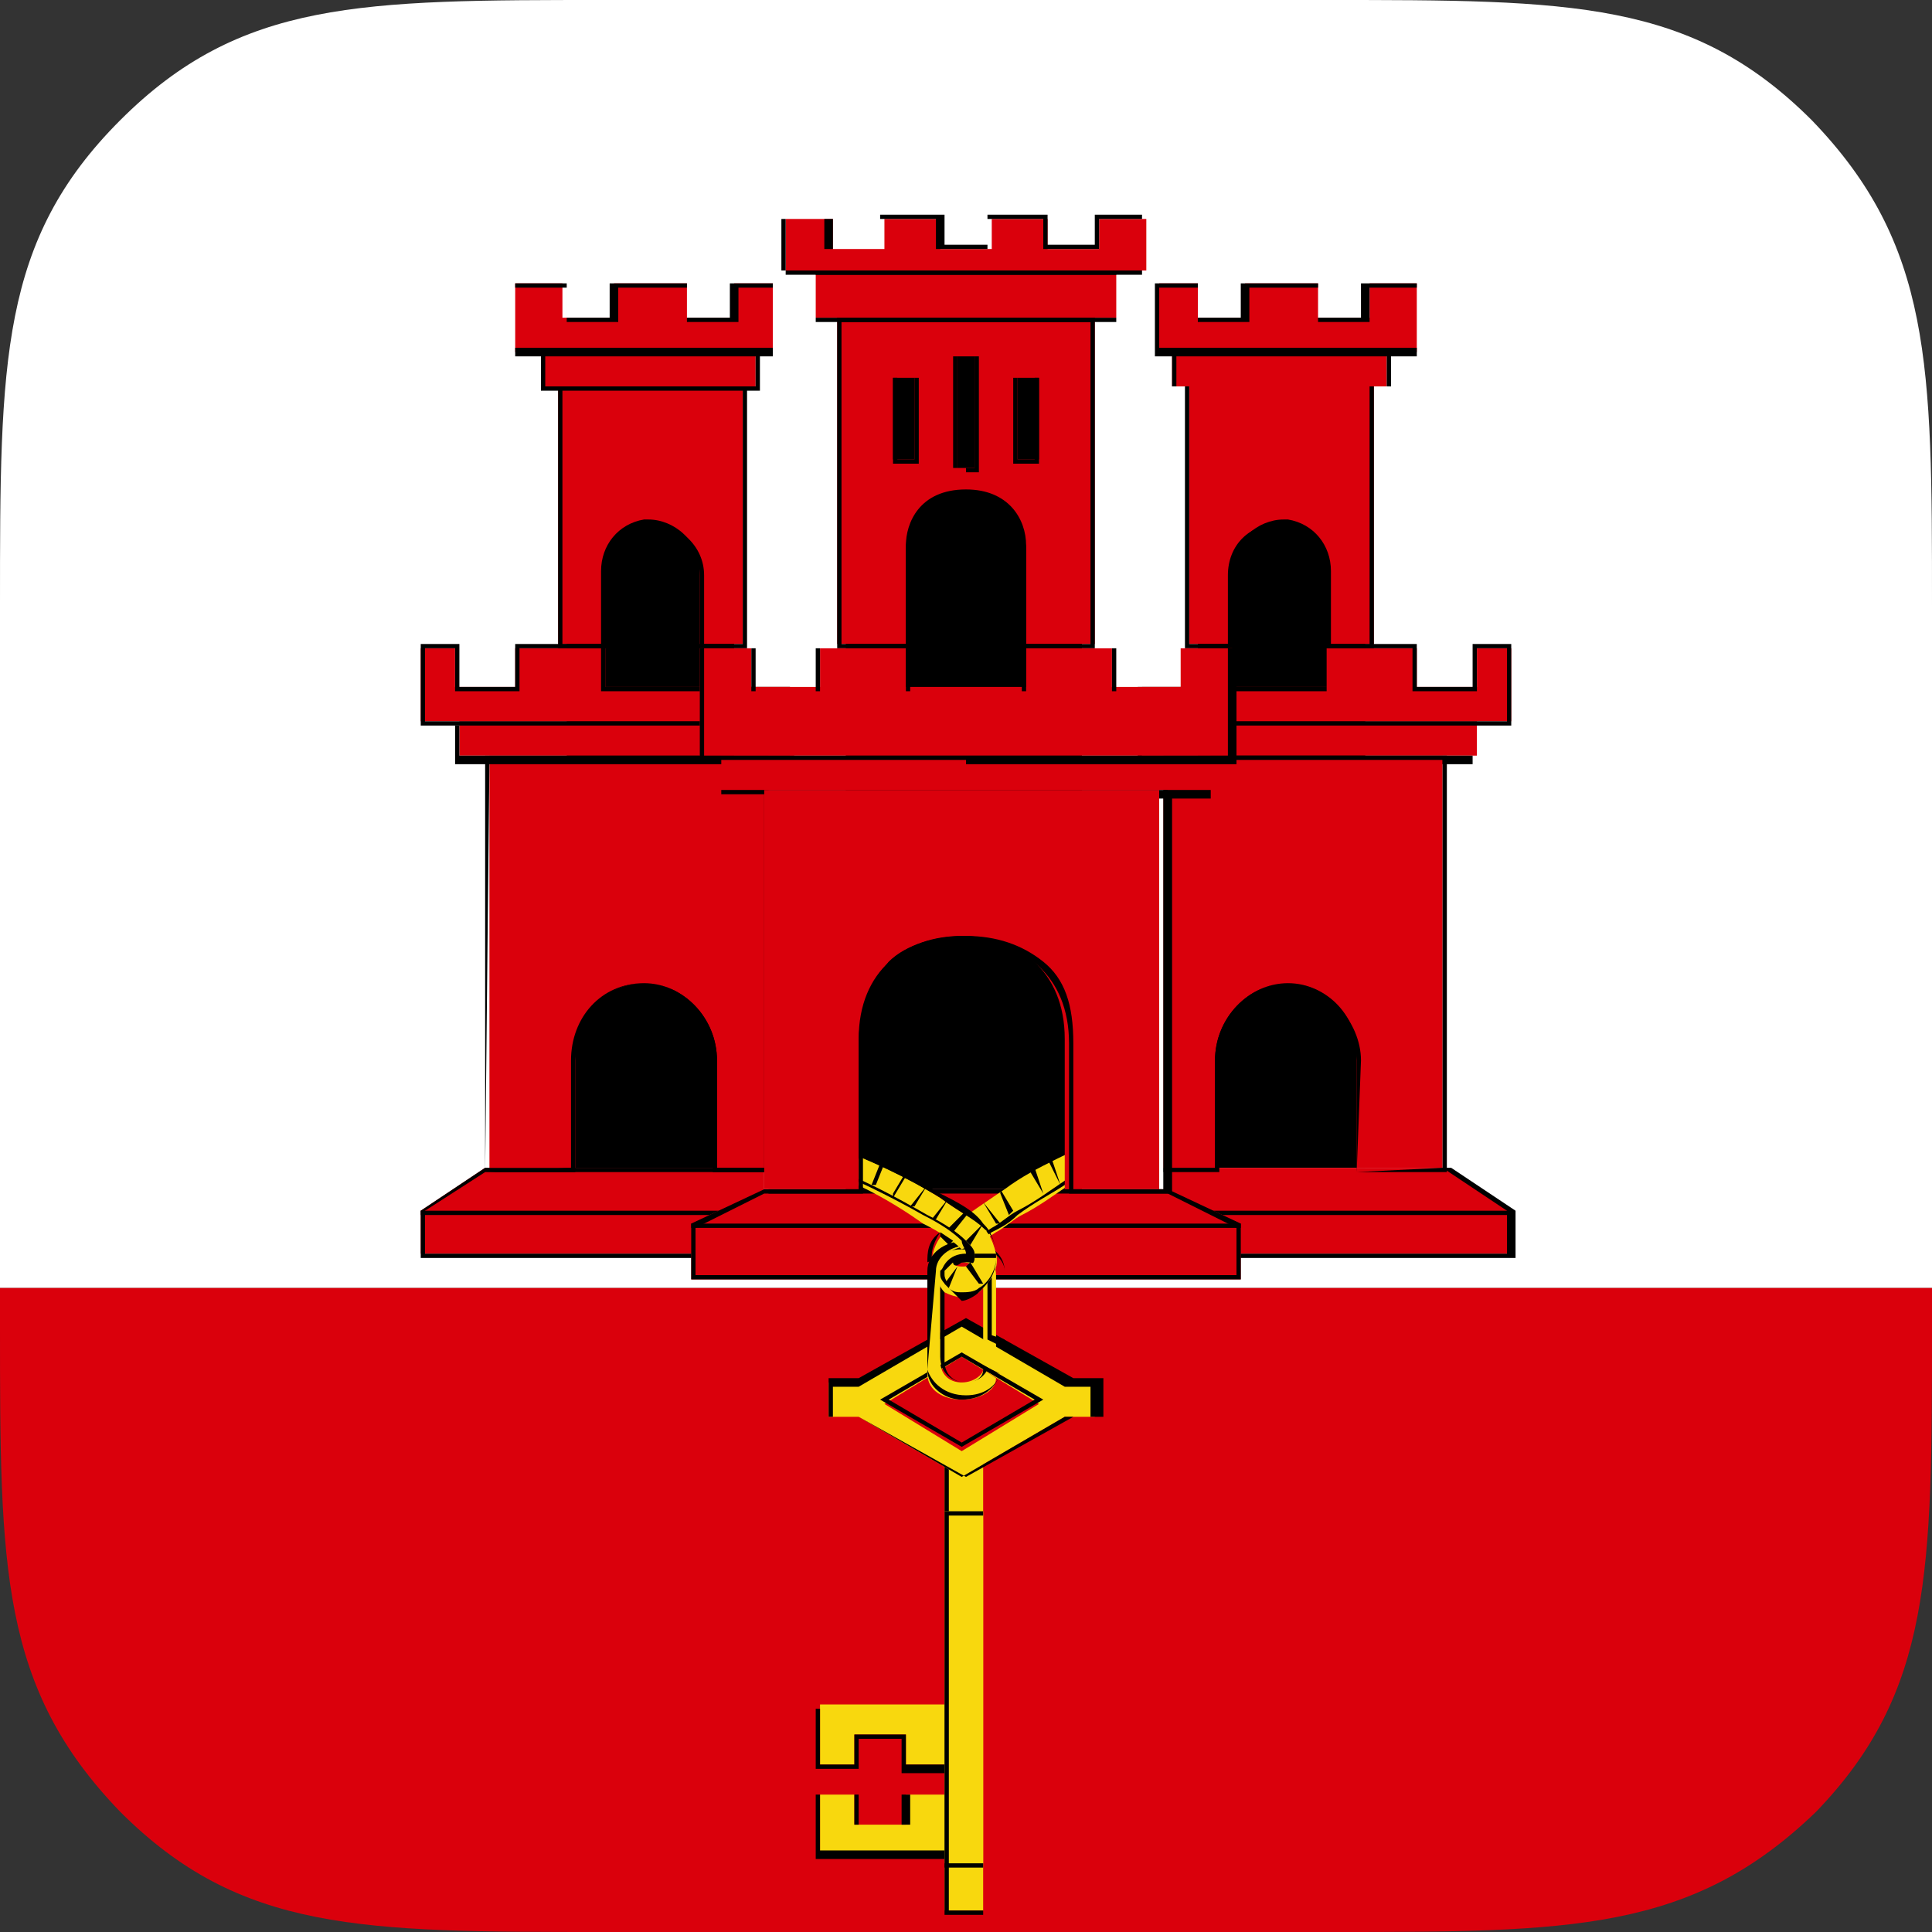 <?xml version="1.0" encoding="utf-8"?>
<!-- Generator: Adobe Illustrator 22.1.0, SVG Export Plug-In . SVG Version: 6.00 Build 0)  -->
<svg version="1.1" id="Layer_1" xmlns="http://www.w3.org/2000/svg" xmlns:xlink="http://www.w3.org/1999/xlink" x="0px" y="0px"
	 viewBox="0 0 45 45" style="enable-background:new 0 0 45 45;" xml:space="preserve">
<rect x="0" y="0" width="45" height="45" fill="#333333" stroke="none"/>
<style type="text/css">
	.st0{fill:#FFFFFF;}
	.st1{fill:#DA000C;}
	.st2{fill:#F8D80E;}
</style>
<g>
	<g>
		<g>
			<path class="st0" d="M0,14.1V30h45V14.1c0-5.6,0-8.4-2.8-11.3C39.4,0,36.6,0,30.9,0H14.1C8.4,0,5.6,0,2.8,2.8C0,5.6,0,8.4,0,14.1
				z"/>
			<path class="st1" d="M45,30.9V30H0v0.9c0,5.6,0,8.4,2.8,11.3C5.6,45,8.4,45,14.1,45h16.9c5.6,0,8.4,0,11.3-2.8
				C45,39.4,45,36.6,45,30.9z"/>
		</g>
		<g>
			<rect x="19.7" y="7.4" width="5.5" height="20.3"/>
			<rect x="27.9" y="9" width="3.9" height="18.2"/>
			<rect x="13.2" y="9" width="3.9" height="18.2"/>
			<g>
				<polygon class="st1" points="17.8,27.2 11.3,27.2 9.8,28.2 9.8,29.2 17.8,29.2 				"/>
				<path d="M9.8,29.3v-1.1l1.5-1h6.5v0v0h0v2.1H9.8L9.8,29.3z M9.9,28.2v1h7.9v-1.9h-6.5L9.9,28.2L9.9,28.2z"/>
			</g>
			<g>
				<polygon points="9.8,28.3 9.8,28.2 17.9,28.2 17.9,28.3 9.8,28.3 				"/>
			</g>
			<g>
				<polygon class="st1" points="27.2,29.2 35.2,29.2 35.2,28.2 33.7,27.2 27.2,27.2 				"/>
				<path d="M27.2,29.3L27.2,29.3l0-2.1h6.6l1.5,1v1.1H27.2L27.2,29.3z M27.2,29.2l7.9,0v-1l-1.5-1h-6.5V29.2L27.2,29.2z"/>
			</g>
			<g>
				<polygon points="27.1,28.3 27.1,28.2 35.2,28.2 35.2,28.3 27.1,28.3 				"/>
			</g>
			<g>
				<polygon class="st1" points="17.8,27.7 16.1,28.5 16.1,29.8 22.5,29.8 28.9,29.8 28.9,28.5 27.2,27.7 22.5,27.7 				"/>
				<path d="M22.5,29.8h-6.4v-1.3l1.7-0.8l0,0h4.7h4.7l1.7,0.8v1.3H22.5L22.5,29.8z M16.2,28.6v1.1h6.3h6.3v-1.1l-1.6-0.8h-4.7h-4.7
					L16.2,28.6L16.2,28.6z M17.8,27.8L17.8,27.8L17.8,27.8L17.8,27.8z"/>
			</g>
			<g>
				<polygon points="16.1,28.6 16.1,28.5 28.9,28.5 28.9,28.6 16.1,28.6 				"/>
			</g>
			<g>
				<path class="st1" d="M15,22.9c0.9,0,1.7,0.8,1.7,1.8v2.5h1.2v-9.6h-6.5v9.6h2v-2.5C13.3,23.7,14.1,22.9,15,22.9z"/>
				<path d="M11.3,27.3v-9.7h6.6v9.7h-1.3v-2.6c0-1-0.7-1.8-1.6-1.8l0,0v0v0c0.9,0,1.7,0.8,1.7,1.8l0,0v2.5h1.1v-9.5h-6.4L11.3,27.3
					l2-0.1v-2.5c0-1,0.7-1.8,1.7-1.8l0,0v0v0c-0.9,0-1.6,0.8-1.6,1.8l0,0v2.6H11.3L11.3,27.3z"/>
			</g>
			<g>
				<rect x="10.7" y="16.8" class="st1" width="7.8" height="0.8"/>
				<path d="M10.6,17.7v-0.8v0h7.8v0.9H10.6L10.6,17.7z M10.7,17.6h7.7v-0.7h-7.7V17.6L10.7,17.6z"/>
			</g>
			<g>
				<g>
					<path class="st2" d="M22,28.7c-0.3,0.3-0.3,0.7-0.3,0.7l0.9-0.3l0.6-0.4c0.2-0.1,0.4-0.3,0.6-0.4c0.4-0.2,0.8-0.5,1.1-0.7
						c0.3-0.2,0.6-0.3,0.8-0.4l-0.2-0.6c-0.2,0.1-0.5,0.2-0.9,0.4c-0.4,0.2-0.8,0.4-1.2,0.7C23.4,27.7,22.2,28.5,22,28.7z"/>
					<path d="M21.6,29.4C21.6,29.4,21.6,29.4,21.6,29.4L21.6,29.4c0-0.2,0-0.5,0.3-0.7l0,0c0.2-0.2,1.4-1,1.4-1l0,0
						c0.4-0.3,0.8-0.5,1.2-0.7l0,0c0.4-0.2,0.7-0.3,0.9-0.4l0,0l0,0l0.2,0.6l0,0c-0.1,0-0.4,0.2-0.8,0.4l0,0
						c-0.3,0.2-0.7,0.4-1.1,0.7l0,0c-0.2,0.2-0.4,0.3-0.6,0.4l0,0l-0.6,0.4L21.6,29.4L21.6,29.4L21.6,29.4z M21.7,29.3l0.8-0.3
						l0.6-0.4c0.2-0.1,0.4-0.3,0.6-0.4l0,0c0.4-0.2,0.8-0.5,1.1-0.7l0,0c0.3-0.2,0.6-0.3,0.7-0.4l0,0l-0.2-0.5
						c-0.2,0.1-0.5,0.2-0.8,0.4l0,0c-0.4,0.2-0.8,0.4-1.2,0.7l0,0c0,0-1.2,0.8-1.4,1l0,0C21.7,29,21.7,29.2,21.7,29.3L21.7,29.3z"/>
				</g>
				<g>
					<polygon class="st2" points="19.1,39.7 19.1,41.1 19.9,41.1 19.9,40.4 21.1,40.4 21.1,41.1 22,41.1 22,39.7 					"/>
					<path d="M21,41.2v-0.7H20v0.7h-1v-1.4v0h3.1v1.5H21L21,41.2z M21.1,40.4v0.7H22v-1.3h-2.9v1.3h0.8v-0.7H21.1L21.1,40.4z
						 M19.1,39.8L19.1,39.8L19.1,39.8L19.1,39.8z"/>
				</g>
				<g>
					<polygon class="st2" points="19.1,41.8 19.1,43.2 22,43.2 22,41.8 21.1,41.8 21.1,42.5 19.9,42.5 19.9,41.8 					"/>
					<path d="M19,43.2v-1.4v0h1v0.7H21v-0.7h1v1.5H19L19,43.2z M19.1,43.1H22v-1.3h-0.8v0.7h-1.3v-0.7h-0.8V43.1L19.1,43.1z
						 M19.1,41.8L19.1,41.8L19.1,41.8L19.1,41.8z"/>
				</g>
				<g>
					<rect x="22" y="34" class="st2" width="0.9" height="10.5"/>
					<path d="M22,44.5V34v0h0.9v10.6H22L22,44.5z M22.1,44.5h0.8V34h-0.8V44.5L22.1,44.5z"/>
				</g>
				<g>
					<path class="st2" d="M22.4,31.6l1.8,1.1l-1.8,1.1l-1.8-1.1L22.4,31.6z M20,32.2h-0.7V33H20l2.4,1.4l2.4-1.4h0.7v-0.8h-0.7
						l-2.4-1.4L20,32.2z"/>
					<path d="M20,33h-0.7v-0.9H20l2.5-1.4l2.5,1.4h0.7V33h-0.7l-2.5,1.4L20,33L20,33z M19.4,33H20l2.4,1.4l2.4-1.4h0.6v-0.7h-0.6
						l-2.4-1.4L20,32.3l0,0h-0.6V33L19.4,33z M20,32.2L20,32.2L20,32.2L20,32.2z M20.5,32.6l1.9-1.1l0,0l1.9,1.1l-1.9,1.1L20.5,32.6
						L20.5,32.6z M20.7,32.6l1.7,1l1.7-1l-1.7-1L20.7,32.6L20.7,32.6z"/>
				</g>
				<g>
					<rect x="22" y="35.2" class="st2" width="0.9" height="8.2"/>
					<path d="M22,43.5v-8.3v0h0.9v8.3H22L22,43.5z M22.1,43.4h0.8v-8.1h-0.8V43.4L22.1,43.4z"/>
				</g>
				<g>
					<path class="st2" d="M22.4,32.2c-0.3,0-0.5-0.2-0.5-0.5v-1.8c0-0.3,0.2-0.5,0.5-0.5c0.3,0,0.5,0.2,0.5,0.5v1.3l0.3,0.2v-1.7
						c0-0.4-0.4-0.6-0.8-0.6c-0.5,0-0.8,0.3-0.8,0.6v2.3c0,0.4,0.4,0.6,0.8,0.6c0.4,0,0.8-0.2,0.8-0.5l-0.3-0.2
						C22.9,32,22.7,32.2,22.4,32.2z"/>
					<path d="M21.6,31.9v-2.3c0-0.4,0.4-0.7,0.9-0.7l0,0c0.5,0,0.9,0.3,0.9,0.7l0,0v1.8l-0.4-0.2v-1.3c0-0.3-0.2-0.5-0.5-0.5l0,0
						c-0.3,0-0.5,0.2-0.5,0.5l0,0v1.8c0,0.3,0.2,0.5,0.5,0.5l0,0v0v0c-0.3,0-0.6-0.2-0.6-0.6l0,0v-1.8c0-0.3,0.2-0.6,0.6-0.6l0,0
						c0.3,0,0.6,0.2,0.6,0.6l0,0v1.3l0.3,0.1v-1.6c0-0.3-0.4-0.6-0.8-0.6l0,0c-0.5,0-0.8,0.3-0.8,0.6l0,0L21.6,31.9
						c0.1,0.3,0.4,0.6,0.9,0.6l0,0c0.4,0,0.7-0.2,0.8-0.5l0,0L23,31.9c-0.1,0.2-0.3,0.3-0.5,0.3l0,0v0v0c0.2,0,0.4-0.1,0.4-0.3l0,0
						l0-0.1l0.4,0.2l0,0c-0.1,0.3-0.4,0.6-0.9,0.6l0,0C22,32.6,21.6,32.3,21.6,31.9L21.6,31.9z"/>
				</g>
				<g>
					<path class="st2" d="M22.7,29.3c0,0.2-0.2,0.2-0.3,0.2c-0.2,0-0.2-0.1-0.2-0.1s-0.1,0-0.3,0.3c-0.1,0.1,0,0.3,0.1,0.4
						c0.2,0.1,0.5,0.2,0.8,0c0.2-0.2,0.5-0.5,0.4-0.9c-0.1-0.4-0.2-0.5-0.3-0.6c-0.2-0.2-0.6-0.4-1-0.7c-0.8-0.5-1.7-0.9-2.5-1.2
						l-0.2,0.6c0.7,0.2,1.6,0.7,2.3,1.2c0.4,0.2,0.7,0.4,0.9,0.6C22.6,29,22.7,29.1,22.7,29.3z"/>
					<path d="M22.1,30c-0.1-0.1-0.2-0.2-0.2-0.3l0,0c0,0,0-0.1,0-0.1l0,0c0.2-0.2,0.3-0.3,0.3-0.3l0,0l0,0c0,0,0,0,0,0l0,0l0,0h0
						l0,0c0,0,0,0,0,0l0,0c0,0,0.1,0,0.1,0l0,0c0,0,0,0,0,0l0,0c0.1,0,0.2,0,0.2-0.1l0,0h0c0,0,0,0,0,0l0,0c0-0.1-0.1-0.2-0.1-0.3
						l0,0c-0.2-0.2-0.5-0.4-0.9-0.6l0,0c-0.7-0.4-1.7-0.9-2.3-1.1l0,0l0,0l0.2-0.6l0,0c0.7,0.3,1.7,0.7,2.5,1.2l0,0
						c0.4,0.2,0.8,0.4,1,0.7l0,0c0.1,0.1,0.2,0.2,0.3,0.6l0,0c0,0.1,0,0.1,0,0.2l0,0c0,0.4-0.2,0.6-0.4,0.8l0,0
						c-0.1,0.1-0.3,0.2-0.4,0.2l0,0C22.3,30.2,22.2,30.1,22.1,30L22.1,30z M22.2,29.4c0,0-0.1,0.1-0.2,0.2l0,0c0,0,0,0,0,0.1l0,0
						c0,0.1,0.1,0.2,0.1,0.3l0,0c0.1,0.1,0.2,0.1,0.3,0.1l0,0c0.1,0,0.3,0,0.4-0.1l0,0c0.2-0.1,0.4-0.4,0.4-0.7l0,0
						c0-0.1,0-0.1,0-0.2l0,0c-0.1-0.4-0.2-0.4-0.3-0.5l0,0c-0.2-0.2-0.6-0.4-1-0.7l0,0c-0.8-0.5-1.7-0.9-2.4-1.2l0,0l-0.2,0.5
						c0.7,0.2,1.6,0.7,2.3,1.1l0,0c0.4,0.2,0.7,0.4,0.9,0.6l0,0c0.1,0.1,0.2,0.2,0.2,0.3l0,0c0,0,0,0,0,0l0,0l0,0l0,0
						c0,0.2-0.2,0.2-0.3,0.2l0,0c0,0,0,0,0,0l0,0C22.3,29.5,22.2,29.5,22.2,29.4L22.2,29.4C22.2,29.4,22.2,29.4,22.2,29.4L22.2,29.4
						z"/>
				</g>
				<polygon points="19.8,27.3 20,26.8 20.1,26.8 19.8,27.4 19.8,27.3 				"/>
				<polygon points="20.3,27.6 20.5,27.1 20.6,27.1 20.4,27.6 20.3,27.6 				"/>
				<polygon points="20.8,27.8 21.1,27.3 21.1,27.4 20.8,27.9 20.8,27.8 				"/>
				<polygon points="21.2,28.1 21.6,27.6 21.6,27.6 21.3,28.1 21.2,28.1 				"/>
				<polygon points="21.7,28.4 22.1,27.9 22.1,27.9 21.8,28.4 21.7,28.4 				"/>
				<polygon points="22.1,28.6 22.5,28.2 22.6,28.2 22.2,28.7 22.1,28.6 				"/>
				<polygon points="22.5,28.9 22.9,28.5 22.9,28.5 22.6,29 22.5,28.9 				"/>
				<polygon points="22.7,29.2 23.2,29.2 23.2,29.3 22.7,29.3 22.7,29.2 				"/>
				<polygon points="22.5,29.5 22.6,29.4 22.9,29.9 22.8,29.9 22.5,29.5 				"/>
				<polygon points="22,29.9 22.3,29.5 22.3,29.5 22.1,30 22,29.9 				"/>
				<polygon points="22.9,28 22.9,28 23.3,28.5 23.2,28.5 22.9,28 				"/>
				<polygon points="23.3,27.8 23.3,27.7 23.6,28.2 23.5,28.3 23.3,27.8 				"/>
				<polygon points="23.7,27.5 23.7,27.5 23.9,28 23.9,28 23.7,27.5 				"/>
				<polygon points="24,27.3 24.1,27.2 24.3,27.8 24.3,27.8 24,27.3 				"/>
				<polygon points="24.4,27 24.5,27 24.7,27.6 24.7,27.6 24.4,27 				"/>
				<polygon points="24.9,26.8 24.9,26.8 25.1,27.3 25,27.4 24.9,26.8 				"/>
				<polygon points="21.9,28.8 21.9,28.7 22.2,28.9 22.1,29 21.9,28.8 				"/>
			</g>
			<g>
				<rect x="26.6" y="16.8" class="st1" width="7.8" height="0.8"/>
				<path d="M26.5,17.7v-0.8v0h7.8v0.9H26.5L26.5,17.7z M26.6,17.6h7.7v-0.7h-7.7V17.6L26.6,17.6z"/>
			</g>
			<g>
				<path class="st1" d="M13,9v6h1v-1.7c0-0.6,0.4-1.1,1-1.2c0,0,0,0,0.1,0c0.6,0,1.2,0.5,1.2,1.2v1.7h1V9H13z"/>
				<path d="M16.3,15.1v-1.7c0-0.6-0.5-1.1-1.1-1.1l0,0c0,0,0,0,0,0l0,0c0,0,0,0,0,0l0,0c-0.6,0-1,0.5-1,1.1l0,0c0,0,0,0,0,0l0,0
					v1.7H13V9v0h4.4v6.1H16.3L16.3,15.1z M16.4,13.4V15h0.9v-6h-4.2v6h1v-1.6c0,0,0,0,0,0l0,0c0-0.6,0.5-1.2,1.1-1.2l0,0
					c0,0,0,0,0,0l0,0c0,0,0,0,0,0l0,0C15.8,12.2,16.4,12.7,16.4,13.4L16.4,13.4z M13,9.1L13,9.1L13,9.1L13,9.1z"/>
			</g>
			<g>
				<polygon class="st1" points="18.4,16 14.1,16 14.1,15.1 12,15.1 12,16 10.6,16 10.6,15.1 9.8,15.1 9.8,16.8 18.4,16.8 				"/>
				<path d="M9.8,16.9V15h0.9v1H12v-1h2.1v1h4.3v0v0h0v0.9H9.8L9.8,16.9z M9.9,16.8h8.5v-0.7H14v-1h-1.9v1h-1.5v-1H9.9V16.8
					L9.9,16.8z"/>
			</g>
			<g>
				<path class="st1" d="M19.5,7.4v7.6h1.6v-2.3c0-0.5,0.3-1.3,1.4-1.3c1,0,1.4,0.7,1.4,1.3v2.3h1.6V7.4h-3H19.5z M22.3,8.3h0.2h0.2
					v2.6h-0.2h-0.2V8.3z M20.8,8.8h0.5v1.9h-0.5V8.8z M23.7,8.8h0.5v1.9h-0.5V8.8z"/>
				<path d="M19.5,15.1V7.4v0h3h3v7.7h-1.7v-2.3c0-0.5-0.3-1.2-1.3-1.2l0,0c-1,0-1.3,0.7-1.3,1.2l0,0v2.3H19.5L19.5,15.1z M19.6,15
					h1.5v-2.2c0-0.3,0.1-0.6,0.3-0.8l0,0c0.2-0.3,0.6-0.4,1.1-0.4l0,0c0.5,0,0.9,0.2,1.1,0.4l0,0c0.2,0.3,0.3,0.6,0.3,0.8l0,0V15
					h1.5V7.5h-2.9h-2.9V15L19.6,15z M19.5,7.5L19.5,7.5L19.5,7.5L19.5,7.5z M22.5,10.9h-0.3V8.3v0h0.3h0.3v2.7H22.5L22.5,10.9z
					 M22.3,10.9h0.2h0.2V8.3h-0.2h-0.2V10.9L22.3,10.9z M23.6,10.8v-2v0h0.6v2H23.6L23.6,10.8z M23.7,10.7h0.4V8.8h-0.4V10.7
					L23.7,10.7z M20.8,10.8v-2v0h0.6v2H20.8L20.8,10.8z M20.9,10.7h0.4V8.8h-0.4V10.7L20.9,10.7z"/>
			</g>
			<g>
				<polygon class="st1" points="19,6.3 19,7.4 22.5,7.4 26,7.4 26,6.3 22.5,6.3 				"/>
				<path d="M22.5,7.5H19V6.3v0h3.5H26v1.2H22.5L22.5,7.5z M19,7.4h3.5H26v-1h-3.5H19V7.4L19,7.4z M19,6.4L19,6.4L19,6.4L19,6.4z"/>
			</g>
			<g>
				<polygon class="st1" points="18.3,5.1 18.3,6.3 22.5,6.3 26.7,6.3 26.7,5.1 25.6,5.1 25.6,5.8 24.4,5.8 24.4,5.1 23.1,5.1 
					23.1,5.8 22.5,5.8 21.9,5.8 21.9,5.1 20.6,5.1 20.6,5.8 19.4,5.8 19.4,5.1 				"/>
				<path d="M22.5,6.4h-4.2V5.1v0h1.1v0.7h1.1V5H22v0.7h0.5H23V5h1.4v0.7h1.1V5h1.1v1.4H22.5L22.5,6.4z M18.4,6.3h4.1h4.1V5.1h-1
					v0.7h-1.3V5.1h-1.3v0.7h-0.6h-0.6V5.1h-1.3v0.7h-1.3V5.1h-1V6.3L18.4,6.3z M18.3,5.1L18.3,5.1L18.3,5.1L18.3,5.1z"/>
			</g>
			<g>
				<rect x="12.6" y="8.2" class="st1" width="5" height="0.8"/>
				<path d="M12.6,9.1V8.2v0h5.1v0.9H12.6L12.6,9.1z M12.7,9h4.9V8.2h-4.9V9L12.7,9z M12.6,8.2L12.6,8.2L12.6,8.2L12.6,8.2z"/>
			</g>
			<g>
				<polygon class="st1" points="12,6.6 12,8.2 18,8.2 18,6.6 17.1,6.6 17.1,7.4 16,7.4 16,6.6 14.3,6.6 14.3,7.4 13.1,7.4 
					13.1,6.6 				"/>
				<path d="M12,8.2V6.6v0h1.2v0.8h1V6.6H16v0.8h1V6.6h1v1.7H12L12,8.2z M12,8.1H18V6.7h-0.8v0.8h-1.2V6.7h-1.6v0.8h-1.2V6.7H12V8.1
					L12,8.1z M12,6.7L12,6.7L12,6.7L12,6.7z"/>
			</g>
			<g>
				<path class="st1" d="M30,22.9c-0.9,0-1.7,0.8-1.7,1.8v2.5h-1.2v-9.6h6.5v9.6h-2v-2.5C31.7,23.7,30.9,22.9,30,22.9z"/>
				<path d="M31.6,27.3v-2.6c0-0.9-0.7-1.8-1.6-1.8l0,0v0v0c0.9,0,1.7,0.9,1.7,1.8l0,0L31.6,27.3l2-0.1v-9.5h-6.4v9.5h1.1v-2.5
					c0-1,0.8-1.8,1.7-1.8l0,0v0v0c-0.9,0-1.6,0.8-1.6,1.8l0,0v2.6h-1.3v-9.7h6.6v9.7H31.6L31.6,27.3z"/>
			</g>
			<g>
				<polygon class="st1" points="16.8,17.6 16.8,18.4 22.5,18.4 28.2,18.4 28.2,17.6 22.5,17.6 				"/>
				<path d="M22.5,18.5h-5.7v-0.8v0h5.7h5.7v0.9H22.5L22.5,18.5z M16.8,18.4h5.7h5.7v-0.7h-5.7h-5.7V18.4L16.8,18.4z M16.8,17.7
					L16.8,17.7L16.8,17.7L16.8,17.7z"/>
			</g>
			<g>
				<polygon class="st1" points="26.6,16 30.9,16 30.9,15.1 33,15.1 33,16 34.4,16 34.4,15.1 35.2,15.1 35.2,16.8 26.6,16.8 				"/>
				<path d="M26.5,16.9V16v0h4.4v-1H33v1h1.3v-1h0.9v1.9H26.5L26.5,16.9z M26.6,16.8h8.5v-1.7h-0.7v1h-1.5v-1h-2v1h-4.4V16.8
					L26.6,16.8z"/>
			</g>
			<g>
				<path class="st1" d="M32,9v6h-1v-1.7c0-0.6-0.4-1.1-1-1.2c0,0,0,0-0.1,0c-0.6,0-1.2,0.5-1.2,1.2v1.7h-1V9H32z"/>
				<path d="M27.6,15.1V9H32v0v0h0v6.1h-1.1v-1.7c0,0,0,0,0,0l0,0c0-0.6-0.4-1.1-1-1.1l0,0c0,0,0,0,0,0l0,0c0,0,0,0,0,0l0,0
					c-0.6,0-1.1,0.5-1.1,1.1l0,0v1.7H27.6L27.6,15.1z M27.7,15h0.9v-1.6c0-0.7,0.5-1.2,1.2-1.2l0,0c0,0,0,0,0,0l0,0c0,0,0,0,0,0l0,0
					c0.6,0,1.1,0.6,1.1,1.2l0,0c0,0,0,0,0,0l0,0V15h1v-6h-4.2V15L27.7,15z"/>
			</g>
			<g>
				<polygon class="st1" points="16.3,15.1 16.3,17.6 22.5,17.6 28.7,17.6 28.7,15.1 27.5,15.1 27.5,16 25.9,16 25.9,15.1 
					23.9,15.1 23.9,16 22.5,16 21.1,16 21.1,15.1 19.1,15.1 19.1,16 17.5,16 17.5,15.1 				"/>
				<path d="M22.5,17.7h-6.2v-2.6v0h1.3l0,1H19l0-1h2.2v1h1.3h1.3v-1H26l0,1h1.5v-1h1.3v2.7H22.5L22.5,17.7z M16.4,17.6h6.1h6.1
					v-2.5h-1.1l0,1h-1.6v-1h-2v1h-1.4h-1.4v-1h-2l0,1h-1.6l0-1h-1.1V17.6L16.4,17.6z M16.3,15.1L16.3,15.1L16.3,15.1L16.3,15.1z"/>
			</g>
			<g>
				<rect x="27.3" y="8.2" class="st1" width="5" height="0.8"/>
				<path d="M27.3,9.1V8.1h5.1v0v0h0v0.9H27.3L27.3,9.1z M27.4,9h4.9V8.2h-4.9V9L27.4,9z"/>
			</g>
			<g>
				<polygon class="st1" points="33,6.6 33,8.2 27,8.2 27,6.6 27.9,6.6 27.9,7.4 29,7.4 29,6.6 30.7,6.6 30.7,7.4 31.9,7.4 
					31.9,6.6 				"/>
				<path d="M26.9,8.2V6.6h1l0,0.8h1V6.6h1.8v0.8h1V6.6H33v0v0h0v1.7H26.9L26.9,8.2z M27,8.1H33V6.7h-1.1v0.8h-1.2V6.7h-1.6v0.8
					h-1.2V6.7H27V8.1L27,8.1z"/>
			</g>
			<g>
				<path class="st1" d="M17.8,18.4v9.3h2.2c0,0,0-1.9,0-3.5c0-1.6,1.1-2.4,2.4-2.4c1.3,0,2.4,0.8,2.4,2.4c0,1.6,0,3.5,0,3.5h2.2
					v-9.3h-4.7H17.8z"/>
				<path d="M24.9,27.8C24.9,27.8,24.9,27.8,24.9,27.8L24.9,27.8C24.9,27.8,24.9,27.7,24.9,27.8L24.9,27.8c0,0,0-2,0-3.5l0,0
					c0-1.6-1.1-2.4-2.4-2.4l0,0c-1.4,0-2.4,0.8-2.4,2.4l0,0c0,1.6,0,3.5,0,3.5l0,0c0,0,0,0,0,0l0,0c0,0,0,0,0,0l0,0h-2.2
					c0,0,0,0,0,0l0,0c0,0,0,0,0,0l0,0v-9.3c0,0,0,0,0,0l0,0c0,0,0,0,0,0l0,0h4.7h4.7c0,0,0,0,0,0l0,0c0,0,0,0,0,0l0,0v9.3
					c0,0,0,0,0,0l0,0c0,0,0,0,0,0l0,0H24.9L24.9,27.8z M27.1,27.7v-9.2h-4.6h-4.6v9.2H20c0-0.3,0-2,0-3.4l0,0c0-0.8,0.3-1.4,0.7-1.9
					l0,0c0.4-0.4,1.1-0.6,1.8-0.6l0,0c0.7,0,1.3,0.2,1.8,0.6l0,0c0.5,0.4,0.7,1,0.7,1.9l0,0c0,1.4,0,3.2,0,3.4l0,0H27.1L27.1,27.7z
					 M17.8,18.5L17.8,18.5L17.8,18.5L17.8,18.5z"/>
			</g>
		</g>
	</g>
</g>
</svg>
